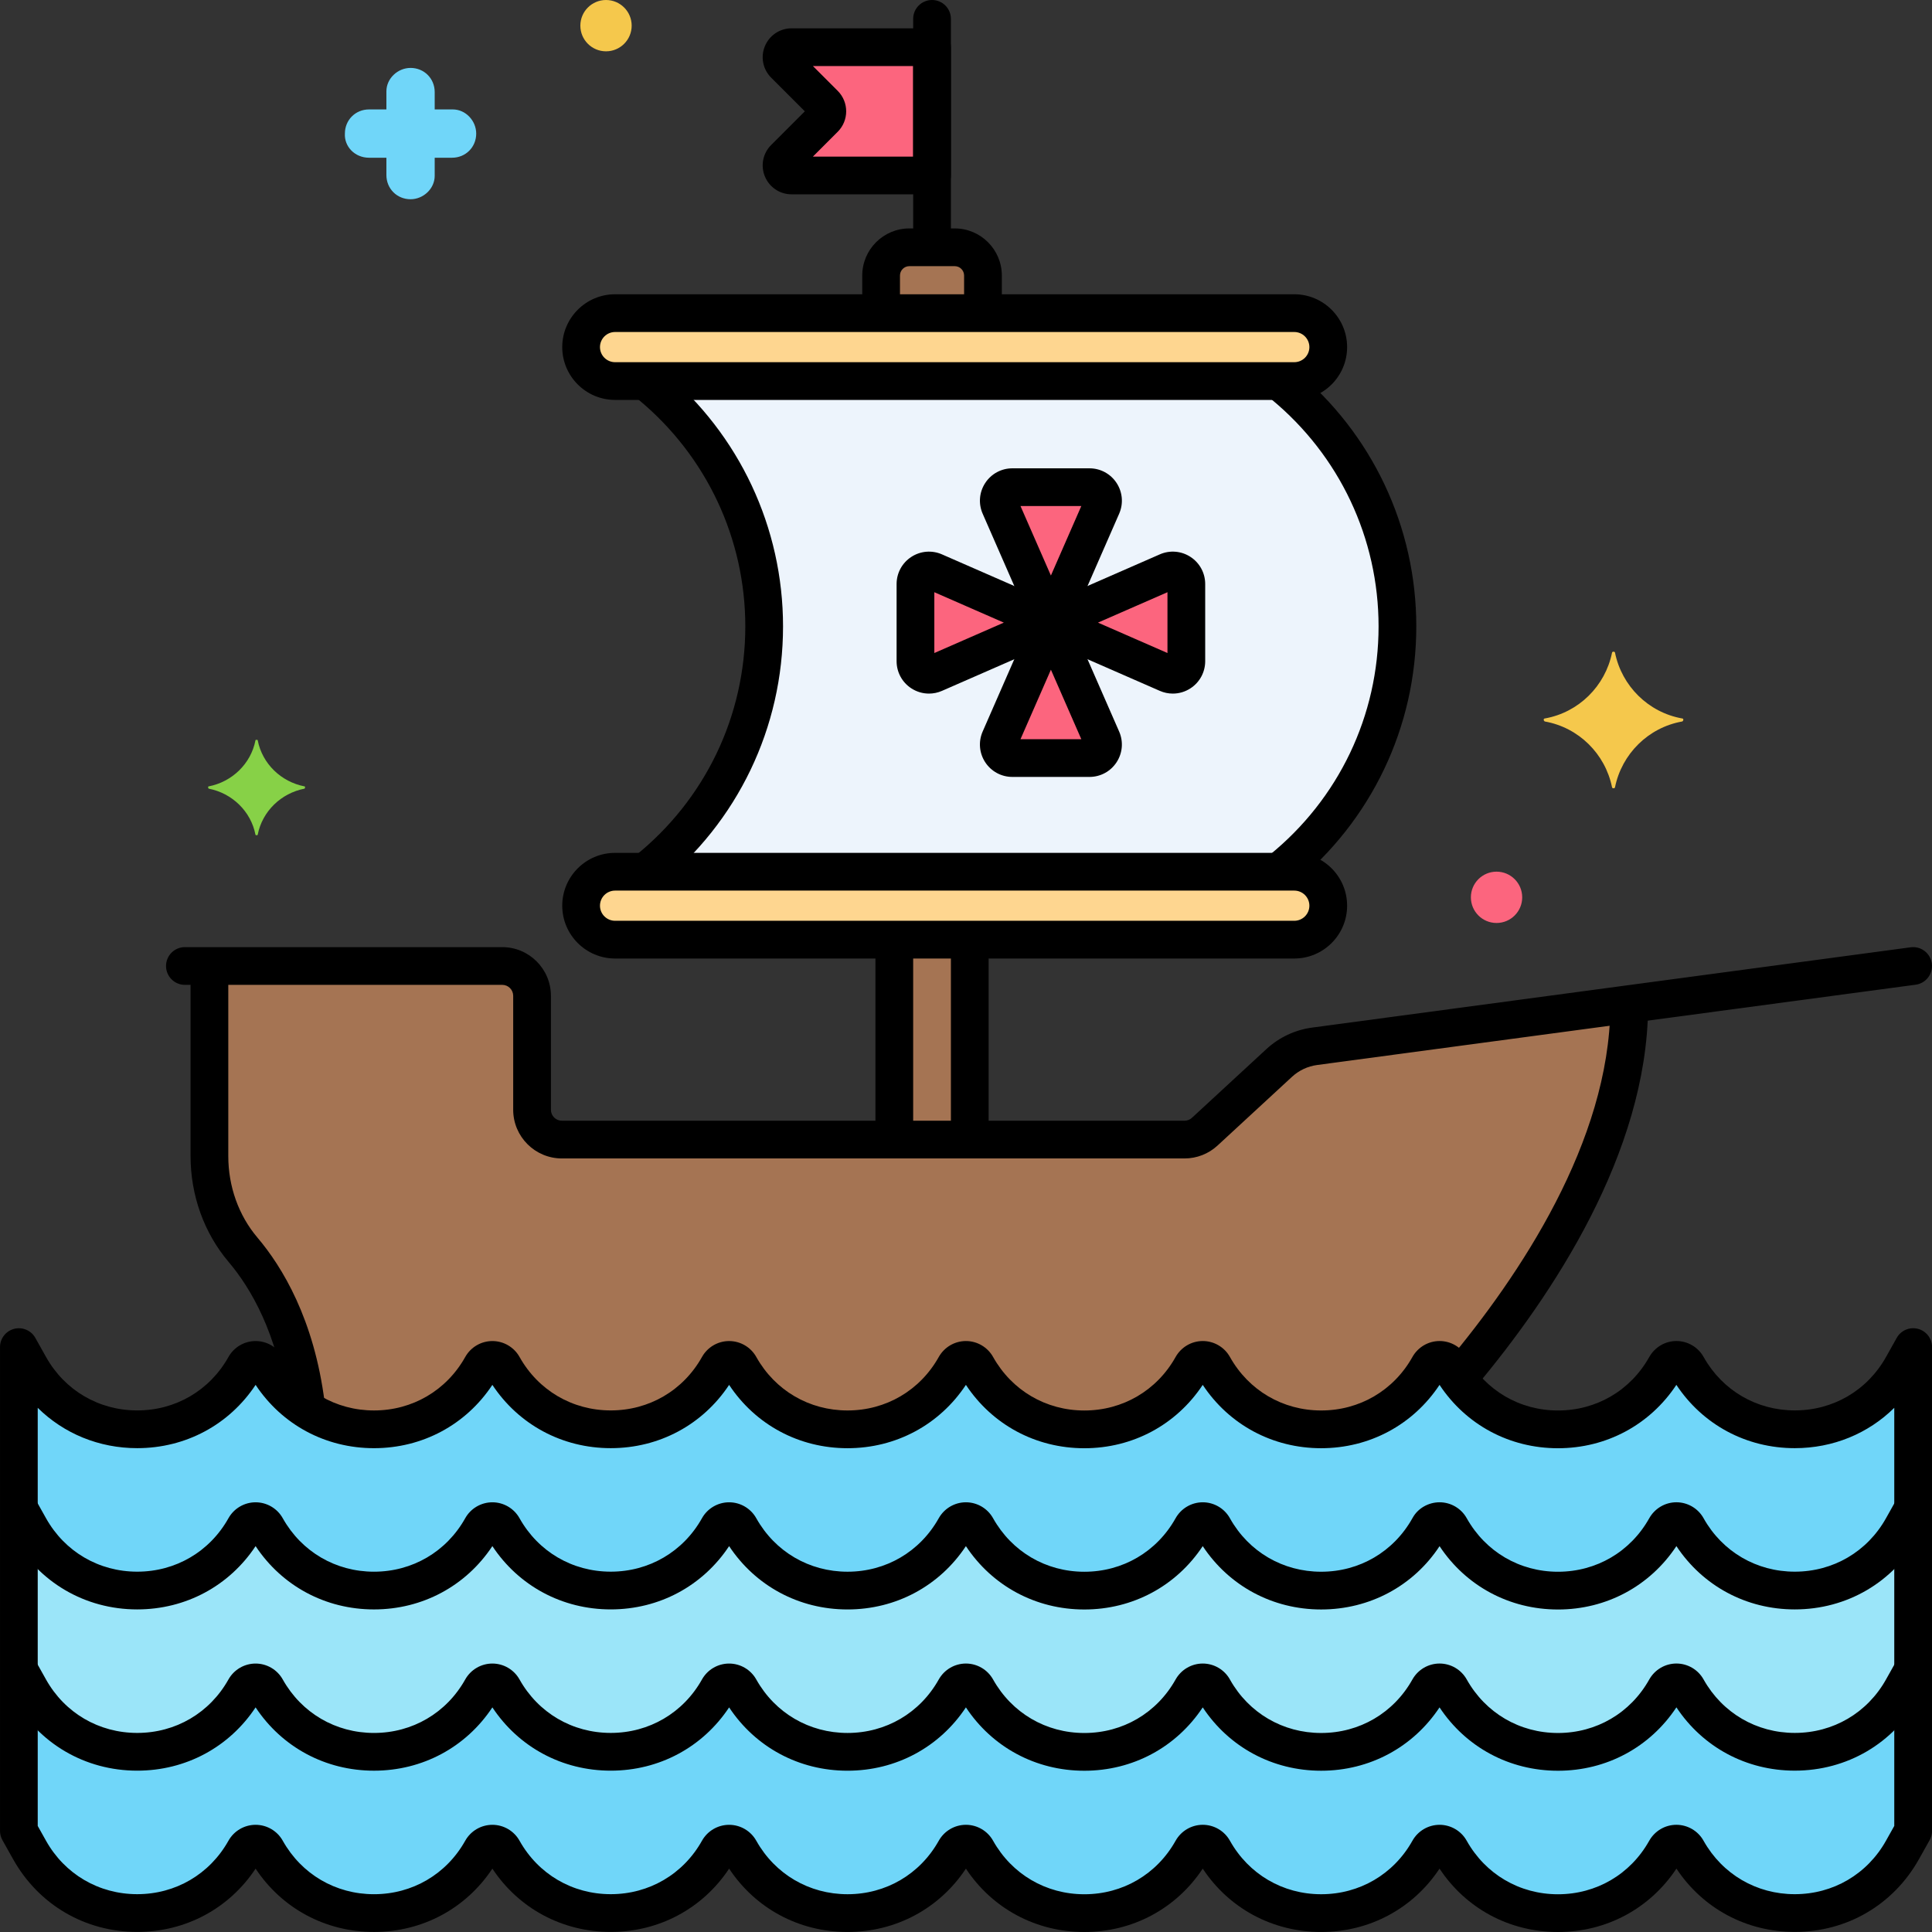 <svg enable-background="new 0 0 256 256" height="512" viewBox="0 0 256 256" width="512" xmlns="http://www.w3.org/2000/svg"><rect x="0" y="0" width="256" height="256" fill="#333333" stroke="none"/><g id="Layer_34"><g><g><path d="m40.615 186.764c7.495 4.877 18.335 2.967 23.208-5.732l.003-.005c.62-1.106 2.211-1.106 2.831 0 6.245 11.15 22.292 11.15 28.538.001l.001-.001c.62-1.106 2.211-1.106 2.831 0l.003.006c6.245 11.148 22.289 11.15 28.536.003l.005-.01c.62-1.106 2.211-1.106 2.83 0l.008.015c6.247 11.146 22.289 11.146 28.535-.001l.008-.014c.62-1.106 2.211-1.106 2.831 0l.006.011c6.246 11.147 22.289 11.147 28.535 0l.007-.012c.62-1.106 2.211-1.106 2.83 0l.008.014c.32.57.671 1.104 1.039 1.615 9.655-11.423 22.675-30.386 22.675-49.609l-41.674 5.59c-1.764.237-3.412 1.011-4.719 2.218l-9.856 9.098c-.73.674-1.687 1.048-2.68 1.048h-82.503c-2.182 0-3.951-1.769-3.951-3.951v-15.099c0-2.182-1.769-3.951-3.951-3.951h-38.8v25.183c0 4.53 1.524 8.961 4.453 12.417 3.217 3.798 7.191 10.508 8.413 21.166z" fill="#a57453"/></g><g><path d="m252.085 181.027c-6.244 11.15-22.29 11.152-28.537.004l-.003-.006c-.62-1.105-2.211-1.106-2.83 0l-.009.017c-6.247 11.146-22.289 11.145-28.535-.002l-.008-.014c-.62-1.106-2.211-1.106-2.83 0l-.007.012c-6.246 11.147-22.289 11.147-28.535 0l-.006-.011c-.62-1.106-2.211-1.106-2.831 0l-.008.014c-6.246 11.146-22.288 11.147-28.535.001l-.008-.015c-.62-1.106-2.211-1.106-2.83 0l-.005.01c-6.247 11.147-22.291 11.146-28.536-.003l-.003-.006c-.62-1.106-2.211-1.106-2.831 0l-.001.001c-6.246 11.149-22.293 11.149-28.538-.001-.619-1.106-2.211-1.106-2.831 0l-.003.005c-6.246 11.148-22.291 11.148-28.537-.001l-.002-.004c-.62-1.106-2.211-1.106-2.831 0-6.245 11.15-22.292 11.15-28.537.001l-1.418-2.529v64.1l1.416 2.528c6.246 11.149 22.292 11.149 28.537-.001.619-1.106 2.211-1.106 2.831 0l.002.004c6.245 11.149 22.291 11.149 28.537.001l.003-.005c.62-1.106 2.211-1.106 2.831 0 6.245 11.15 22.292 11.15 28.538.001l.001-.001c.62-1.106 2.211-1.106 2.831 0l.003.006c6.245 11.148 22.289 11.15 28.536.003l.005-.01c.62-1.106 2.211-1.106 2.83 0l.008.015c6.247 11.146 22.289 11.146 28.535-.001l.008-.014c.62-1.106 2.211-1.106 2.831 0l.006.011c6.246 11.147 22.289 11.147 28.535 0l.007-.012c.62-1.106 2.211-1.106 2.83 0l.008.014c6.246 11.146 22.288 11.147 28.535.002l.009-.017c.62-1.106 2.211-1.105 2.83 0l.003.006c6.247 11.148 22.293 11.146 28.537-.004l1.415-2.527v-64.1z" fill="#70d6f9"/></g><g><path d="m123.5 23.25v-17h-18.608c-1.186 0-1.78 1.434-.942 2.273l5.285 5.285c.52.52.52 1.363 0 1.883l-5.285 5.285c-.839.839-.245 2.273.942 2.273h18.608z" fill="#fc657e"/></g><g><path d="m118.5 124.509h10v26.491h-10z" fill="#a57453"/></g><g><g><path d="m130.248 41.491v-4.984c0-2.065-1.674-3.74-3.74-3.74h-6.016c-2.065 0-3.74 1.674-3.74 3.74v4.984z" fill="#a57453"/></g></g><g><g><path d="m171.5 50.491h-90c-2.485 0-4.5-2.015-4.5-4.5s2.015-4.5 4.5-4.5h90c2.485 0 4.5 2.015 4.5 4.5s-2.015 4.5-4.5 4.5z" fill="#fed690"/></g></g><g><g><path d="m171.5 124.509h-90c-2.485 0-4.5-2.015-4.5-4.5s2.015-4.5 4.5-4.5h90c2.485 0 4.5 2.015 4.5 4.5s-2.015 4.5-4.5 4.5z" fill="#fed690"/></g></g><g><g><path d="m169.453 50.491h-83.917c9.574 7.601 15.721 19.333 15.721 32.509s-6.146 24.907-15.721 32.509h83.916c9.57-7.604 15.714-19.335 15.714-32.509.001-13.173-6.143-24.905-15.713-32.509z" fill="#edf4fc"/></g></g><g><path d="m139.25 82.5-6.753-15.435c-.518-1.184.35-2.511 1.642-2.511h10.221c1.293 0 2.16 1.327 1.642 2.511z" fill="#fc657e"/></g><g><path d="m139.25 82.5-6.753 15.435c-.518 1.184.35 2.511 1.642 2.511h10.221c1.293 0 2.16-1.327 1.642-2.511z" fill="#fc657e"/></g><g><path d="m139.25 82.5-15.435 6.753c-1.184.518-2.511-.35-2.511-1.642v-10.222c0-1.293 1.327-2.16 2.511-1.642z" fill="#fc657e"/></g><g><path d="m139.25 82.5 15.435 6.753c1.184.518 2.511-.35 2.511-1.642v-10.222c0-1.293-1.327-2.16-2.511-1.642z" fill="#fc657e"/></g><g><path d="m252.085 202.393c-6.244 11.15-22.29 11.152-28.537.004l-.003-.006c-.62-1.106-2.211-1.106-2.83 0l-.009.017c-6.247 11.146-22.289 11.145-28.535-.002l-.008-.014c-.62-1.106-2.211-1.106-2.83 0l-.007.011c-6.246 11.147-22.289 11.147-28.535 0l-.006-.011c-.62-1.106-2.211-1.106-2.831 0l-.008.014c-6.246 11.146-22.288 11.147-28.535.001l-.008-.015c-.62-1.106-2.211-1.106-2.83 0l-.005.01c-6.247 11.147-22.291 11.146-28.536-.003l-.003-.006c-.62-1.106-2.211-1.106-2.831 0l-.001.001c-6.246 11.149-22.293 11.149-28.538-.001-.619-1.106-2.211-1.106-2.831 0l-.003.005c-6.246 11.148-22.291 11.148-28.537-.001l-.002-.004c-.62-1.106-2.211-1.106-2.831 0-6.245 11.15-22.292 11.15-28.537.001l-1.418-2.528v21.367l1.416 2.528c6.246 11.149 22.292 11.148 28.537-.001.619-1.106 2.211-1.106 2.831 0l.002.004c6.245 11.149 22.291 11.149 28.537.001l.003-.005c.62-1.106 2.211-1.106 2.831 0 6.245 11.15 22.292 11.15 28.538.001l.001-.001c.62-1.106 2.211-1.106 2.831 0l.003.006c6.245 11.148 22.289 11.15 28.536.002l.005-.01c.62-1.105 2.211-1.105 2.83 0l.008.015c6.247 11.146 22.289 11.146 28.535-.001l.008-.014c.62-1.106 2.211-1.106 2.831 0l.006.011c6.246 11.147 22.289 11.147 28.535 0l.007-.012c.62-1.106 2.211-1.106 2.83 0l.008.014c6.246 11.146 22.288 11.147 28.535.002l.009-.017c.62-1.106 2.211-1.105 2.83 0l.003.006c6.247 11.148 22.293 11.146 28.537-.004l1.415-2.527v-21.367z" fill="#9be5f9"/></g><g><path d="m40.35 104.2c-3.1-.6-5.6-3-6.2-6.1 0-.1-.3-.1-.3 0-.6 3.1-3.1 5.5-6.2 6.1-.1 0-.1.2 0 .3 3.1.6 5.6 3 6.2 6.1 0 .1.3.1.3 0 .6-3.1 3.1-5.5 6.2-6.1.1-.1.1-.3 0-.3z" fill="#87d147"/></g><g><path d="m48.9 20.9h2.3v2.3c0 1.8 1.4 3.2 3.2 3.2 1.7 0 3.2-1.4 3.2-3.1v-.1-2.3h2.3c1.8 0 3.2-1.4 3.2-3.2 0-1.7-1.4-3.2-3.1-3.2h-.1-2.3v-2.3c0-1.8-1.4-3.2-3.2-3.2-1.7 0-3.2 1.4-3.2 3.1v.1 2.3h-2.3c-1.8 0-3.2 1.4-3.2 3.2-.1 1.7 1.3 3.2 3.2 3.2-.1 0-.1 0 0 0z" fill="#70d6f9"/></g><g><circle cx="198.3" cy="118.9" fill="#fc657e" r="3.4"/></g><g><circle cx="80.3" cy="3.4" fill="#f5c84c" r="3.4"/></g><g><path d="m204.7 95.2c4.5-.8 8-4.3 8.9-8.7 0-.2.4-.2.4 0 .9 4.4 4.4 7.9 8.9 8.7.2 0 .2.3 0 .4-4.5.8-8 4.3-8.9 8.7 0 .2-.4.2-.4 0-.9-4.4-4.4-7.9-8.9-8.7-.2-.1-.2-.4 0-.4z" fill="#f5c84c"/></g><g><path d="m156.955 153.5h-82.505c-3.557 0-6.45-2.894-6.45-6.451v-15.099c0-.8-.65-1.451-1.45-1.451h-42.05c-1.381 0-2.5-1.119-2.5-2.5s1.119-2.5 2.5-2.5h42.05c3.557 0 6.45 2.894 6.45 6.451v15.099c0 .8.65 1.451 1.45 1.451h82.505c.366 0 .715-.136.983-.384l9.857-9.098c1.693-1.563 3.797-2.552 6.081-2.859l79.291-10.637c1.368-.187 2.627.778 2.81 2.146.184 1.369-.776 2.627-2.146 2.811l-79.29 10.636c-1.26.169-2.421.714-3.355 1.577l-9.856 9.098c-1.193 1.102-2.748 1.71-4.375 1.71z"/></g><g><path d="m193.526 184.777c-.567 0-1.138-.192-1.606-.585-1.058-.888-1.195-2.464-.308-3.522 9.842-11.722 21.606-29.437 21.77-47.255.013-1.373 1.13-2.477 2.499-2.477h.023c1.381.013 2.49 1.142 2.478 2.523-.177 19.302-12.572 38.074-22.939 50.424-.496.588-1.204.892-1.917.892z"/></g><g><path d="m40.534 188.621c-1.241 0-2.317-.923-2.478-2.186-1.24-9.778-4.905-15.848-7.761-19.218-3.254-3.84-5.046-8.824-5.046-14.034v-24.308c0-1.381 1.119-2.5 2.5-2.5s2.5 1.119 2.5 2.5v24.308c0 4.028 1.371 7.864 3.86 10.801 3.294 3.886 7.513 10.827 8.907 21.822.174 1.37-.796 2.621-2.166 2.794-.105.014-.211.021-.316.021z"/></g><g><path d="m206.438 256c-6.431 0-12.195-3.112-15.692-8.396-3.503 5.286-9.265 8.393-15.688 8.393-.001 0 0 0-.001 0-6.428 0-12.192-3.111-15.689-8.393-3.504 5.288-9.266 8.395-15.689 8.396-6.43 0-12.195-3.112-15.692-8.396-3.502 5.284-9.264 8.392-15.688 8.392-.001 0-.001 0-.001 0-6.427 0-12.189-3.11-15.687-8.391-3.498 5.277-9.26 8.385-15.685 8.385 0 0 .001 0 0 0-6.425 0-12.187-3.108-15.685-8.386-3.498 5.281-9.261 8.389-15.686 8.389-6.427 0-12.189-3.109-15.687-8.389-3.497 5.278-9.259 8.385-15.684 8.386-6.919 0-13.068-3.603-16.45-9.64l-1.417-2.528c-.208-.374-.317-.795-.317-1.222v-64.1c0-1.138.768-2.132 1.869-2.419 1.105-.286 2.257.206 2.813 1.197l1.416 2.528c2.484 4.436 7.004 7.083 12.088 7.083s9.603-2.648 12.087-7.084c.728-1.299 2.105-2.107 3.596-2.108h.001c1.49 0 2.868.807 3.597 2.107.005.009.01.019.016.028 2.487 4.422 6.999 7.061 12.074 7.061 5.084 0 9.602-2.647 12.087-7.083.732-1.306 2.109-2.113 3.6-2.113h.002c1.489 0 2.867.809 3.595 2.108 2.484 4.435 7.003 7.083 12.087 7.083 5.085 0 9.604-2.647 12.089-7.083.727-1.299 2.104-2.108 3.594-2.108h.002c1.49 0 2.868.807 3.597 2.106l.018.033c2.488 4.42 6.999 7.058 12.072 7.058h.001c5.083 0 9.602-2.647 12.087-7.082.733-1.309 2.111-2.117 3.602-2.117s2.868.808 3.597 2.107c2.493 4.449 7.011 7.096 12.095 7.096 5.083 0 9.602-2.648 12.087-7.083.735-1.313 2.113-2.121 3.604-2.121s2.868.808 3.597 2.108c2.49 4.445 7.009 7.093 12.093 7.093 5.083 0 9.602-2.647 12.087-7.082.734-1.311 2.112-2.119 3.603-2.119s2.868.808 3.597 2.108c2.492 4.448 7.011 7.096 12.094 7.096s9.602-2.646 12.087-7.081c.737-1.316 2.115-2.124 3.604-2.124s2.867.807 3.597 2.106c.006.011.013.022.019.034 2.488 4.418 6.999 7.055 12.072 7.054 5.085 0 9.604-2.649 12.087-7.085l1.415-2.527c.557-.992 1.71-1.484 2.813-1.197 1.102.287 1.869 1.281 1.869 2.419v64.1c0 .428-.109.848-.318 1.222l-1.415 2.527c-3.381 6.037-9.53 9.641-16.449 9.642-.001 0-.002 0-.003 0-6.426 0-12.188-3.108-15.686-8.388-3.511 5.293-9.273 8.4-15.698 8.4zm-15.691-14.204c1.49 0 2.868.808 3.597 2.108 2.492 4.448 7.011 7.096 12.094 7.096s9.602-2.646 12.087-7.081c.737-1.316 2.115-2.124 3.604-2.124s2.867.807 3.597 2.106c.006.011.012.022.018.033 2.488 4.419 7 7.056 12.073 7.055 5.085 0 9.604-2.649 12.087-7.085l1.097-1.958v-55.402c-3.457 3.41-8.112 5.345-13.183 5.345-.001 0-.002 0-.003 0-6.426 0-12.188-3.108-15.686-8.388-3.504 5.291-9.266 8.398-15.69 8.398h-.001c-6.43 0-12.194-3.112-15.691-8.396-3.503 5.286-9.265 8.393-15.688 8.393-.001 0 0 0-.001 0-6.428 0-12.192-3.111-15.689-8.393-3.504 5.288-9.266 8.396-15.689 8.396-6.43 0-12.195-3.112-15.692-8.396-3.502 5.284-9.264 8.392-15.688 8.392-.001 0-.001 0-.001 0-6.427 0-12.189-3.11-15.687-8.391-3.498 5.277-9.26 8.385-15.684 8.385-.001 0 0 0-.001 0-6.425 0-12.187-3.108-15.685-8.386-3.498 5.281-9.261 8.389-15.686 8.389-6.427 0-12.189-3.109-15.687-8.389-3.497 5.278-9.259 8.385-15.684 8.386-5.07 0-9.728-1.935-13.186-5.345v55.402l1.098 1.959c2.484 4.436 7.004 7.083 12.088 7.083s9.603-2.648 12.087-7.084c.728-1.299 2.105-2.107 3.596-2.108h.001c1.49 0 2.868.807 3.597 2.107.005.009.01.018.015.027 2.487 4.422 6.999 7.062 12.075 7.062 5.084 0 9.602-2.647 12.087-7.083.732-1.306 2.109-2.113 3.6-2.113h.002c1.489 0 2.867.809 3.595 2.108 2.484 4.435 7.003 7.083 12.087 7.084 5.085 0 9.604-2.648 12.089-7.083.727-1.299 2.104-2.108 3.594-2.108h.003c1.489 0 2.867.807 3.596 2.106.006.011.012.022.019.033 2.487 4.419 6.998 7.057 12.071 7.058h.001c5.083 0 9.602-2.647 12.087-7.082.733-1.309 2.111-2.117 3.602-2.117s2.868.808 3.597 2.107c2.493 4.449 7.011 7.096 12.095 7.096 5.083 0 9.602-2.648 12.087-7.083.735-1.313 2.113-2.121 3.604-2.121s2.868.808 3.597 2.108c2.49 4.445 7.009 7.093 12.093 7.093 5.083 0 9.602-2.647 12.087-7.082.73-1.309 2.108-2.117 3.598-2.117z"/></g><g><path d="m123.5 34.333c-1.381 0-2.5-1.119-2.5-2.5v-29.333c0-1.381 1.119-2.5 2.5-2.5s2.5 1.119 2.5 2.5v29.333c0 1.381-1.119 2.5-2.5 2.5z"/></g><g><path d="m123.5 25.75h-18.607c-1.556 0-2.944-.928-3.54-2.365-.595-1.437-.269-3.076.831-4.175l4.459-4.459-4.459-4.459c-1.1-1.1-1.426-2.739-.831-4.175.596-1.437 1.984-2.365 3.54-2.365h18.607c1.381 0 2.5 1.119 2.5 2.5v17c0 1.379-1.119 2.498-2.5 2.498zm-15.786-5h13.286v-12h-13.286l3.29 3.291c1.493 1.494 1.493 3.924.001 5.417z"/></g><g><path d="m128.5 152.625c-1.381 0-2.5-1.119-2.5-2.5v-24.958c0-1.381 1.119-2.5 2.5-2.5s2.5 1.119 2.5 2.5v24.958c0 1.38-1.119 2.5-2.5 2.5z"/></g><g><path d="m118.5 152.625c-1.381 0-2.5-1.119-2.5-2.5v-25c0-1.381 1.119-2.5 2.5-2.5s2.5 1.119 2.5 2.5v25c0 1.381-1.119 2.5-2.5 2.5z"/></g><g><g><path d="m116.752 43.188c-1.381 0-2.5-1.119-2.5-2.5v-4.18c0-3.44 2.8-6.24 6.24-6.24h6.016c3.44 0 6.24 2.799 6.24 6.24v3.93c0 1.381-1.119 2.5-2.5 2.5s-2.5-1.119-2.5-2.5v-3.93c0-.684-.557-1.24-1.24-1.24h-6.016c-.684 0-1.24.556-1.24 1.24v4.18c0 1.381-1.119 2.5-2.5 2.5z"/></g></g><g><g><path d="m171.5 52.992h-90c-3.859 0-7-3.14-7-7s3.141-7 7-7h90c3.859 0 7 3.14 7 7s-3.141 7-7 7zm-90-9c-1.103 0-2 .897-2 2s.897 2 2 2h90c1.103 0 2-.897 2-2s-.897-2-2-2z"/></g></g><g><g><path d="m171.5 127.009h-90c-3.859 0-7-3.14-7-7s3.141-7 7-7h90c3.859 0 7 3.14 7 7s-3.141 7-7 7zm-90-9c-1.103 0-2 .897-2 2s.897 2 2 2h90c1.103 0 2-.897 2-2s-.897-2-2-2z"/></g></g><g><g><path d="m85.701 117.878c-.732 0-1.458-.32-1.952-.936-.864-1.077-.691-2.651.386-3.515 9.293-7.452 14.622-18.543 14.622-30.427 0-11.599-5.121-22.519-14.05-29.961-1.061-.884-1.204-2.46-.319-3.521.884-1.061 2.46-1.204 3.521-.32 10.071 8.395 15.848 20.716 15.848 33.802 0 13.409-6.012 25.921-16.493 34.329-.462.37-1.014.549-1.563.549z"/></g><g><path d="m169.767 117.758c-.729 0-1.45-.316-1.944-.926-.869-1.073-.704-2.647.368-3.516 9.2-7.455 14.477-18.504 14.477-30.315 0-11.677-5.179-22.646-14.207-30.096-1.065-.878-1.216-2.454-.338-3.519.879-1.066 2.456-1.216 3.52-.337 10.183 8.401 16.024 20.776 16.024 33.951 0 13.327-5.951 25.792-16.328 34.2-.463.375-1.02.558-1.572.558z"/></g></g><g><path d="m139.25 85c-.993 0-1.893-.588-2.29-1.498l-6.753-15.435c-.583-1.333-.455-2.854.341-4.07.795-1.216 2.139-1.942 3.592-1.942h10.221c1.453 0 2.797.726 3.592 1.942.796 1.216.924 2.738.342 4.07l-6.754 15.436c-.398.909-1.298 1.497-2.291 1.497zm-4.029-17.946 4.029 9.208 4.029-9.208z"/></g><g><path d="m144.36 102.946h-10.22c-1.453 0-2.797-.726-3.592-1.942-.796-1.216-.924-2.738-.342-4.07l6.754-15.436c.397-.91 1.297-1.498 2.29-1.498s1.893.588 2.29 1.498l6.753 15.435c.583 1.333.455 2.854-.341 4.07-.795 1.217-2.139 1.943-3.592 1.943zm-9.139-5h8.059l-4.029-9.208z"/></g><g><path d="m123.094 91.905c-.82 0-1.636-.236-2.347-.702-1.217-.795-1.943-2.139-1.943-3.592v-10.222c0-1.454.727-2.797 1.943-3.592 1.217-.796 2.74-.922 4.069-.34l15.436 6.752c.91.398 1.498 1.297 1.498 2.291s-.588 1.892-1.498 2.291l-15.436 6.753c-.552.242-1.138.361-1.722.361zm.71-13.434v8.058l9.209-4.029z"/></g><g><path d="m155.406 91.905c-.584 0-1.17-.12-1.723-.362l-15.436-6.752c-.91-.398-1.498-1.297-1.498-2.291s.588-1.892 1.498-2.291l15.436-6.753c1.329-.583 2.853-.456 4.069.34 1.217.795 1.943 2.139 1.943 3.592v10.222c0 1.454-.727 2.797-1.943 3.592-.71.466-1.525.703-2.346.703zm-9.919-9.405 9.209 4.029v-8.058z"/></g><g><path d="m206.438 234.633c-6.431 0-12.195-3.112-15.692-8.396-3.503 5.286-9.265 8.394-15.688 8.394-6.429 0-12.193-3.111-15.69-8.394-3.504 5.288-9.266 8.396-15.689 8.396-6.43 0-12.195-3.112-15.692-8.396-3.502 5.284-9.264 8.392-15.688 8.392-.001 0-.001 0-.001 0-6.427 0-12.189-3.11-15.687-8.391-3.498 5.277-9.26 8.385-15.685 8.385-6.425 0-12.187-3.108-15.684-8.386-3.499 5.281-9.262 8.389-15.687 8.389-6.427 0-12.189-3.109-15.687-8.389-3.497 5.278-9.259 8.386-15.684 8.386-6.919 0-13.069-3.603-16.45-9.64l-1.243-2.218c-.674-1.205-.244-2.729.96-3.403s2.728-.245 3.403.959l1.242 2.218c2.484 4.436 7.003 7.083 12.088 7.083 5.084 0 9.603-2.649 12.087-7.084.728-1.299 2.105-2.107 3.595-2.108h.002c1.49 0 2.868.807 3.597 2.107.005.008.009.017.014.025 2.487 4.423 7 7.063 12.076 7.063 5.084 0 9.602-2.647 12.087-7.083.731-1.305 2.109-2.113 3.6-2.113h.001c1.49 0 2.868.809 3.596 2.108 2.484 4.436 7.003 7.083 12.087 7.084 5.084 0 9.604-2.648 12.089-7.083.727-1.299 2.104-2.108 3.594-2.108h.003c1.489 0 2.867.807 3.596 2.106.006.011.013.022.019.033 2.487 4.419 6.998 7.057 12.071 7.058h.001c5.083 0 9.602-2.647 12.087-7.082.733-1.309 2.111-2.117 3.602-2.117s2.868.808 3.597 2.107c2.493 4.449 7.011 7.096 12.095 7.096 5.083 0 9.602-2.647 12.087-7.082.735-1.313 2.113-2.121 3.604-2.121s2.868.808 3.597 2.107c.008.015.017.03.024.046 2.489 4.414 6.998 7.048 12.068 7.048 5.083 0 9.602-2.647 12.087-7.083.734-1.311 2.112-2.119 3.603-2.119s2.868.808 3.597 2.107c2.492 4.448 7.011 7.096 12.094 7.096s9.602-2.646 12.087-7.081c.737-1.316 2.115-2.124 3.605-2.124 1.489 0 2.867.807 3.596 2.106.006.011.012.022.018.033 2.488 4.419 7 7.056 12.074 7.056 5.084 0 9.603-2.649 12.086-7.085l1.268-2.264c.675-1.206 2.199-1.635 3.403-.96 1.204.674 1.634 2.198.96 3.402l-1.268 2.264c-3.381 6.037-9.53 9.642-16.449 9.643-.001 0-.002 0-.002 0-6.427 0-12.189-3.109-15.687-8.388-3.507 5.294-9.269 8.401-15.694 8.401z"/></g><g><path d="m206.438 213.267c-6.429 0-12.192-3.111-15.689-8.392-3.456 5.255-9.239 8.389-15.691 8.389-6.429 0-12.193-3.111-15.69-8.394-3.504 5.289-9.266 8.396-15.689 8.396-6.43 0-12.195-3.112-15.692-8.396-3.503 5.285-9.264 8.391-15.688 8.391h-.001c-6.427 0-12.189-3.11-15.687-8.391-3.498 5.277-9.26 8.385-15.685 8.385-6.425 0-12.187-3.108-15.684-8.386-3.5 5.281-9.262 8.389-15.687 8.389-6.427 0-12.189-3.108-15.687-8.388-3.497 5.278-9.259 8.385-15.684 8.386-6.919 0-13.069-3.604-16.45-9.64l-1.208-2.155c-.674-1.205-.244-2.728.96-3.403 1.204-.673 2.727-.246 3.403.959l1.207 2.155c2.484 4.436 7.004 7.083 12.088 7.083s9.603-2.648 12.088-7.084c.727-1.299 2.104-2.107 3.595-2.108h.001c1.49 0 2.868.807 3.597 2.107.005.008.01.017.014.025 2.487 4.423 7 7.063 12.076 7.063 5.084 0 9.603-2.647 12.087-7.083.731-1.306 2.109-2.113 3.6-2.113h.001c1.49 0 2.868.809 3.596 2.108 2.484 4.436 7.003 7.083 12.087 7.084 5.084 0 9.604-2.648 12.089-7.083.727-1.299 2.104-2.108 3.594-2.109h.002c1.49 0 2.868.807 3.597 2.107.006.011.013.022.019.033 2.487 4.419 6.998 7.057 12.071 7.058h.001c5.084 0 9.602-2.647 12.087-7.082.733-1.309 2.111-2.117 3.602-2.117s2.868.808 3.597 2.108c2.493 4.448 7.011 7.096 12.095 7.096 5.083 0 9.602-2.648 12.087-7.083.735-1.313 2.113-2.121 3.604-2.121s2.868.808 3.597 2.107c.008.015.017.03.024.046 2.489 4.414 6.998 7.048 12.068 7.048 5.083 0 9.602-2.648 12.087-7.083.015-.026.036-.063.052-.089.683-1.222 2.061-2.03 3.551-2.03s2.868.808 3.597 2.108c2.492 4.448 7.011 7.096 12.094 7.096s9.602-2.647 12.087-7.081c.737-1.316 2.115-2.124 3.605-2.124 1.489 0 2.867.807 3.596 2.106.008.015.017.03.024.045 2.489 4.413 6.997 7.045 12.067 7.044 5.084 0 9.603-2.649 12.086-7.085l1.264-2.257c.675-1.206 2.2-1.633 3.403-.96 1.204.675 1.634 2.198.96 3.403l-1.264 2.257c-3.381 6.037-9.53 9.642-16.449 9.643-.001 0-.002 0-.003 0-6.426 0-12.188-3.109-15.686-8.388-3.506 5.293-9.269 8.4-15.693 8.4z"/></g></g></g></svg>